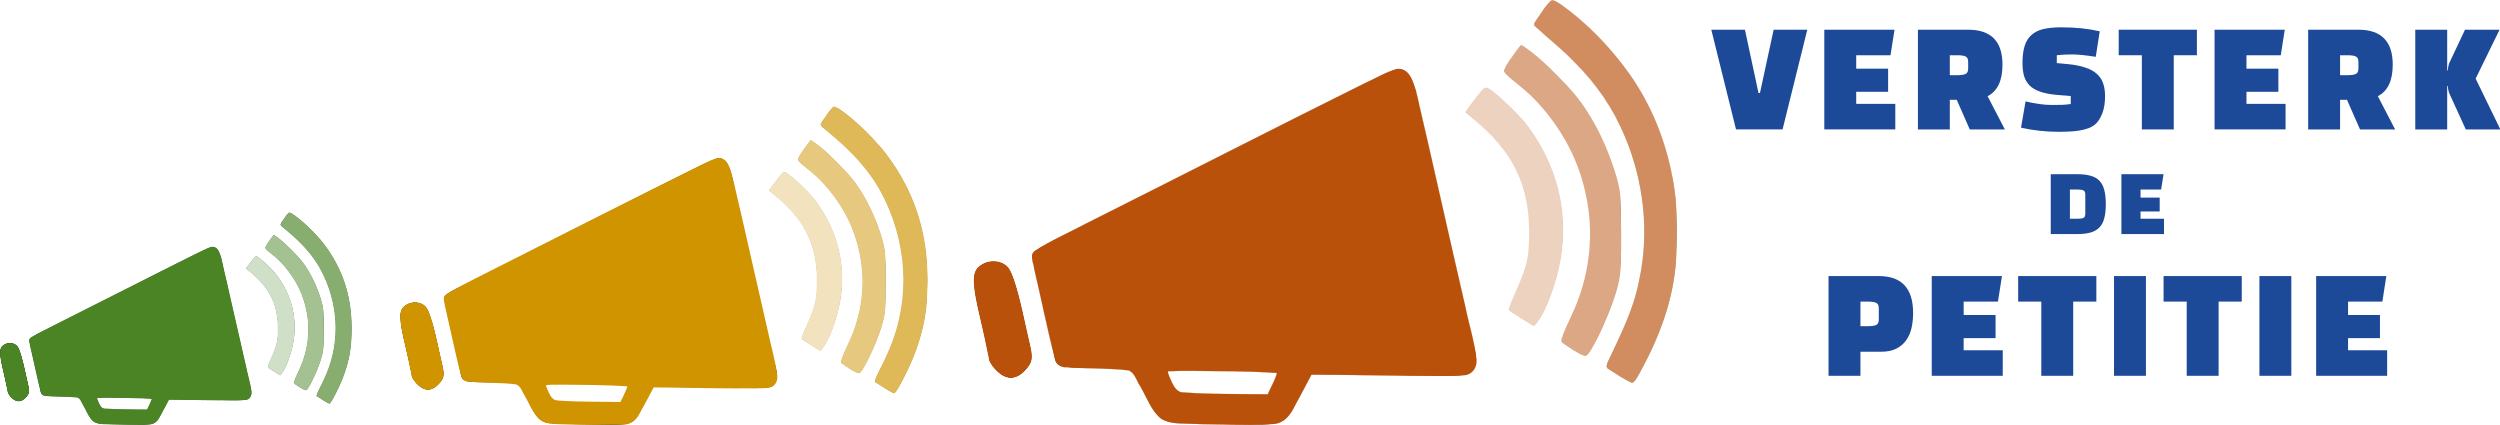 <?xml version="1.0" encoding="UTF-8" standalone="no"?>
<!-- Created with Inkscape (http://www.inkscape.org/) -->

<svg
   xmlns:dc="http://purl.org/dc/elements/1.1/"
   xmlns:cc="http://creativecommons.org/ns#"
   xmlns:rdf="http://www.w3.org/1999/02/22-rdf-syntax-ns#"
   xmlns:svg="http://www.w3.org/2000/svg"
   xmlns="http://www.w3.org/2000/svg"
   xmlns:sodipodi="http://sodipodi.sourceforge.net/DTD/sodipodi-0.dtd"
   xmlns:inkscape="http://www.inkscape.org/namespaces/inkscape"
   version="1.1"
   width="1062.681"
   height="180.614"
   id="svg2"
   inkscape:version="0.48.4 r9939"
   sodipodi:docname="logo-vds.svg">
  <sodipodi:namedview
     pagecolor="#ffffff"
     bordercolor="#666666"
     borderopacity="1"
     objecttolerance="10"
     gridtolerance="10"
     guidetolerance="10"
     inkscape:pageopacity="0"
     inkscape:pageshadow="2"
     inkscape:window-width="1920"
     inkscape:window-height="1056"
     id="namedview3126"
     showgrid="false"
     inkscape:zoom="1"
     inkscape:cx="435.36398"
     inkscape:cy="93.321536"
     inkscape:window-x="0"
     inkscape:window-y="24"
     inkscape:window-maximized="1"
     inkscape:current-layer="layer1"
     fit-margin-top="0"
     fit-margin-left="0"
     fit-margin-right="0"
     fit-margin-bottom="0"
     showguides="true"
     inkscape:guide-bbox="true" />
  <defs
     id="defs4" />
  <g
     transform="translate(243.639,-339.357)"
     id="layer1">
    <path
       d="m 254.381,518.812 c -4.907,-0.879 -6.946,-3.07 -11.443,-12.297 -2.348,-4.817 -4.782,-9.079 -5.41,-9.472 -1.706,-1.067 -2.99,-1.165 -17.352,-1.324 -14.236,-0.158 -14.805,-0.363 -15.739,-5.663 -0.304,-1.725 -1.432,-6.881 -2.507,-11.459 -1.075,-4.578 -2.186,-9.448 -2.467,-10.823 -0.282,-1.375 -0.95,-4.3 -1.486,-6.5 -1.286,-5.283 -2.184,-9.438 -2.704,-12.5 -0.395,-2.33 0.615,-3.016 14.845,-10.074 8.398,-4.166 38.219,-19.209 66.269,-33.429 66.371,-33.647 72.183,-36.497 74.408,-36.497 4.209,0 6.585,4.347 8.745,16 0.443,2.39 1.813,8.242 2.927,12.5 0.288,1.1 0.749,3.125 1.025,4.5 0.276,1.375 1.579,7.225 2.896,13 1.317,5.775 2.643,11.625 2.948,13 0.305,1.375 2.372,10.375 4.595,20 2.223,9.625 4.273,18.625 4.557,20 0.284,1.375 0.954,4.3 1.49,6.5 0.535,2.2 1.204,5.125 1.486,6.5 0.282,1.375 0.94,4.075 1.463,6 1.472,5.42 1.148,8.521 -1.102,10.557 -1.881,1.703 -3.658,1.842 -20.134,1.58 -9.939,-0.158 -24.803,-0.366 -33.031,-0.462 l -14.96,-0.175 -4.508,8.5 c -7.518,14.176 -5.152,13.172 -30.286,12.851 -11.834,-0.151 -22.87,-0.517 -24.523,-0.813 z m 43.184,-16.038 c 1.213,-2.475 2.231,-4.758 2.264,-5.072 0.049,-0.472 -17.688,-0.975 -39.941,-1.133 -7.432,-0.053 -8.186,0.097 -7.337,1.455 0.429,0.688 0.858,1.755 0.952,2.371 0.094,0.617 0.937,2.291 1.874,3.721 1.667,2.545 1.97,2.605 14.357,2.879 6.96,0.154 15.573,0.279 19.14,0.279 l 6.486,0 z m 147.323,-4 c -2.475,-1.645 -4.865,-3.115 -5.312,-3.266 -0.447,-0.151 1.215,-4.091 3.692,-8.755 14.935,-28.119 16.578,-58.775 4.736,-88.349 -7.021,-17.535 -18.019,-31.311 -37.057,-46.421 -3.862,-2.25 -1.167,-3.924 0.854,-7.073 1.813,-2.825 3.73,-5.136 4.261,-5.136 3.688,0 21.483,16.122 29.388,26.625 16.037,21.308 23.546,44.289 23.486,71.875 -0.035,16.186 -1.945,27.068 -7.196,41 -3.439,9.125 -10.368,22.504 -11.65,22.496 -0.386,-0.002 -2.726,-1.35 -5.201,-2.995 z m -264.923,-2.077 c -1.692,-1.692 -3.077,-3.898 -3.077,-4.9 0,-1.003 -1.585,-8.449 -3.522,-16.546 -3.866,-16.157 -3.853,-20.53 0.068,-23.098 3.487,-2.285 8.127,-2.035 10.919,0.588 2.194,2.061 4.848,10.737 7.963,26.034 0.28,1.375 0.963,4.3 1.517,6.5 1.57,6.229 1.274,8.055 -1.845,11.394 -3.885,4.159 -7.882,4.169 -12.022,0.029 z m 245.255,-8.741 c -2.292,-1.475 -4.487,-3.001 -4.876,-3.391 -0.389,-0.39 1.14,-4.44 3.397,-9 10.632,-21.476 11.697,-44.504 3.088,-66.766 -5.015,-12.967 -15.424,-26.804 -26.009,-34.575 -2.712,-1.991 -4.92,-4.144 -4.907,-4.785 0.014,-0.641 1.606,-3.32 3.539,-5.955 l 3.514,-4.79 3.211,2.24 c 5.671,3.956 17.8,16.16 22.203,22.341 5.88,8.254 10.989,18.774 14.187,29.212 2.486,8.114 2.693,10.13 2.693,26.288 0,16.219 -0.2,18.153 -2.732,26.425 -2.791,9.116 -10.337,24.785 -12.14,25.205 -0.55,0.128 -2.876,-0.973 -5.168,-2.448 z m -21.832,-13.341 c -2.75,-1.702 -5.185,-3.26 -5.411,-3.462 -0.226,-0.202 1.201,-3.857 3.172,-8.123 4.9,-10.609 6.124,-17.069 5.479,-28.913 -0.977,-17.936 -8.011,-31.427 -22.665,-43.476 l -4.418,-3.632 3.757,-5.118 c 2.066,-2.815 4.145,-5.118 4.62,-5.118 1.946,0 13.426,10.615 17.681,16.349 12.502,16.849 17.346,36.577 13.876,56.52 -1.627,9.35 -6.08,21.652 -9.358,25.849 l -1.732,2.218 z"
       id="path2996"
       style="fill:#000000"
       inkscape:connector-curvature="0"
       sodipodi:nodetypes="ssssssssssssssssssssssssscsssscsscssscsssssccsssscscsssssssccscssscscsssssssssssscssssscs" />
    <path
       style="color:#000000;fill:#edd2c0;fill-opacity:1;fill-rule:nonzero;stroke:#edd2c0;stroke-width:0.045;stroke-linecap:butt;stroke-linejoin:miter;stroke-miterlimit:4;stroke-opacity:1;stroke-dasharray:none;stroke-dashoffset:0;marker:none;visibility:visible;display:inline;overflow:visible;enable-background:accumulate"
       d="m 217.464,36.825 c -1.494,0.487 -2.312,2.097 -3.347,3.183 -1.746,2.326 -3.656,4.592 -5.15,7.076 0.587,1.119 1.849,1.786 2.729,2.679 7.819,6.381 14.963,13.886 19.158,23.207 4.876,10.473 5.674,22.346 4.698,33.73 -0.78,8.471 -5.365,15.896 -8.14,23.794 -0.568,1.1 0.909,1.608 1.567,2.142 2.904,1.873 5.809,3.796 8.802,5.526 0.864,-0.269 1.213,-1.391 1.845,-1.993 2.54,-3.392 4.063,-7.456 5.568,-11.404 3.632,-9.893 5.635,-20.485 5.014,-31.057 -0.548,-13.133 -5.082,-25.928 -12.316,-36.839 -3.938,-6.187 -9.348,-11.212 -14.707,-16.166 -1.729,-1.376 -3.363,-3.16 -5.48,-3.867 -0.079,-0.022 -0.163,-0.02 -0.243,-0.011 z"
       id="path4004"
       inkscape:connector-curvature="0"
       transform="translate(170.48,339.773)" />
    <path
       style="color:#000000;fill:#dca784;fill-opacity:1;fill-rule:nonzero;stroke:#dca784;stroke-width:0.045;stroke-linecap:butt;stroke-linejoin:miter;stroke-miterlimit:4;stroke-opacity:1;stroke-dasharray:none;stroke-dashoffset:0;marker:none;visibility:visible;display:inline;overflow:visible;enable-background:accumulate"
       d="m 232.45,18.759 c -1.097,0.968 -1.929,2.476 -2.884,3.663 -1.529,2.279 -3.418,4.418 -4.298,7.054 -0.006,1.304 1.397,2.063 2.173,2.945 3.964,3.285 8.041,6.386 11.538,10.175 9.858,10.491 17.252,23.449 20.531,37.538 3.775,15.295 2.819,31.722 -2.66,46.47 -1.97,5.744 -5.146,11.033 -7.077,16.782 -0.295,0.775 -0.329,1.788 0.586,2.149 2.811,1.853 5.547,3.952 8.69,5.165 1.512,0.518 2.317,-1.228 3,-2.232 3.897,-6.488 6.86,-13.509 9.45,-20.603 1.825,-5.07 3.206,-10.337 3.314,-15.756 0.288,-8.85 0.136,-17.71 -0.025,-26.562 C 274.667,78.601 272.197,71.99 269.864,65.535 265.475,54.138 259.284,43.283 250.617,34.586 245.061,28.873 239.425,23.073 232.693,18.748 c -0.076,-0.02 -0.173,-0.056 -0.243,0.011 z"
       id="path4006"
       inkscape:connector-curvature="0"
       transform="translate(170.48,339.773)" />
    <path
       style="color:#000000;fill:#88ae6f;fill-opacity:1;fill-rule:nonzero;stroke:#88ae6f;stroke-width:0.064;stroke-linecap:butt;stroke-linejoin:miter;stroke-miterlimit:4;stroke-opacity:1;stroke-dasharray:none;stroke-dashoffset:0;marker:none;visibility:visible;display:inline;overflow:visible;enable-background:accumulate"
       d="m 273.198,49.992 c 11.151,21.486 14.775,46.945 9.239,70.585 -2.39,10.859 -7.097,20.973 -12.091,30.827 -0.442,1.442 -1.821,2.965 -1.344,4.508 3.482,2.146 6.865,4.582 10.57,6.328 1.307,-0.397 1.784,-2.073 2.57,-3.078 8.592,-15.155 15.004,-31.889 16.138,-49.413 0.566,-11.627 0.593,-23.367 -1.601,-34.844 -15.899,-2.253 -13.315,-61.621 -23.481,-24.912 z"
       id="path4008"
       inkscape:connector-curvature="0"
       transform="translate(170.48,339.773)"
       sodipodi:nodetypes="ccccccccc" />
    <path
       style="color:#000000;fill:#ba510b;fill-opacity:1;fill-rule:nonzero;stroke:#ba510b;stroke-width:0.09;stroke-linecap:butt;stroke-linejoin:miter;stroke-miterlimit:4;stroke-opacity:1;stroke-dasharray:none;stroke-dashoffset:0;marker:none;visibility:visible;display:inline;overflow:visible;enable-background:accumulate"
       d="m 179.901,28.87 c -5.017,1.312 -9.507,4.199 -14.242,6.279 C 126.274,54.713 87.128,74.753 47.82,94.471 c -7.374,3.942 -15.159,7.262 -22.135,11.85 -2.298,1.9 -0.365,5.164 -0.177,7.538 3.034,12.719 5.503,25.623 8.859,38.271 0.356,2.381 2.591,3.724 4.874,3.526 8.736,0.695 17.598,0.295 26.274,1.334 2.809,1.007 3.482,4.507 5.039,6.734 2.844,4.694 4.558,10.395 8.971,13.871 4.803,2.752 10.662,1.771 15.965,2.228 10.706,0.164 21.452,0.655 32.141,-0.062 4.196,-0.474 6.939,-4.032 8.592,-7.612 2.446,-4.384 4.733,-8.853 7.097,-13.281 13.884,-0.045 27.74,0.295 41.609,0.449 8.006,-0.125 16.07,0.399 24.042,-0.339 3.103,-0.603 4.923,-3.743 4.448,-6.761 -0.791,-7.664 -3.257,-15.037 -4.751,-22.59 -7.076,-30.437 -13.774,-60.964 -20.899,-91.387 -1.201,-3.378 -2.092,-8 -6.01,-9.17 -0.591,-0.179 -1.229,-0.23 -1.856,-0.199 z M 91.38,157.221 c 12.438,0.137 24.919,-0.002 37.322,0.917 -0.847,3.169 -2.647,6.025 -3.911,9.049 -12.286,-0.162 -24.618,0.115 -36.869,-0.862 -2.974,-0.887 -3.934,-4.502 -5.182,-7.016 -0.203,-0.712 -1.059,-2.324 0.442,-1.951 2.73,-0.132 5.466,-0.133 8.198,-0.137 z"
       id="path4010"
       inkscape:connector-curvature="0"
       transform="translate(170.48,339.773)" />
    <path
       style="color:#000000;fill:#000000;fill-opacity:1;fill-rule:nonzero;stroke:#000000;stroke-width:0.064;stroke-linecap:butt;stroke-linejoin:miter;stroke-miterlimit:4;stroke-opacity:1;stroke-dasharray:none;stroke-dashoffset:0;marker:none;visibility:visible;display:inline;overflow:visible;enable-background:accumulate"
       d="m 8.018,110.915 c -3.814,-0.022 -8.131,2.769 -7.852,6.977 -0.126,7.763 2.429,15.213 3.913,22.754 1.071,4.217 1.645,8.57 2.892,12.731 1.49,2.662 3.823,5.095 6.687,6.258 3.496,1.195 6.793,-1.403 8.828,-4.016 2.877,-3.03 1.302,-7.473 0.61,-11.039 -2.176,-9.266 -3.847,-18.707 -7.092,-27.678 -0.873,-2.961 -3.216,-5.615 -6.437,-5.892 -0.512,-0.083 -1.032,-0.113 -1.55,-0.094 z"
       id="path4012"
       inkscape:connector-curvature="0"
       transform="translate(170.48,339.773)" />
    <path
       style="color:#000000;fill:#ba510b;fill-opacity:1;fill-rule:nonzero;stroke:#ba510b;stroke-width:0.016;stroke-linecap:butt;stroke-linejoin:miter;stroke-miterlimit:4;stroke-opacity:1;stroke-dasharray:none;stroke-dashoffset:0;marker:none;visibility:visible;display:inline;overflow:visible;enable-background:accumulate"
       d="m 8.03,110.667 c -2.07,-0.027 -4.121,0.717 -5.752,1.977 -1.267,0.98 -2.085,2.463 -2.295,4.044 -0.399,2.983 0.065,5.998 0.57,8.939 1.019,5.545 2.446,11.006 3.641,16.515 0.674,3.083 1.326,6.178 1.932,9.271 0.115,0.74 0.202,1.499 0.608,2.149 1.042,1.974 2.602,3.652 4.369,5.002 1.618,1.201 3.718,1.967 5.738,1.494 2.311,-0.499 4.116,-2.178 5.595,-3.929 1.19,-1.365 2.063,-3.094 2.03,-4.94 -0.016,-2.511 -0.786,-4.93 -1.302,-7.366 -1.927,-8.192 -3.401,-16.512 -6.012,-24.521 -0.742,-2.08 -1.392,-4.255 -2.752,-6.031 -1.476,-1.688 -3.741,-2.623 -5.973,-2.602 -0.132,-10e-4 -0.264,-0.006 -0.396,-0.002 z"
       id="path4014"
       inkscape:connector-curvature="0"
       transform="translate(170.48,339.773)" />
    <path
       style="color:#000000;fill:#d18d5f;fill-opacity:1;fill-rule:nonzero;stroke:#d18d5f;stroke-width:0.064;stroke-linecap:butt;stroke-linejoin:miter;stroke-miterlimit:4;stroke-opacity:1;stroke-dasharray:none;stroke-dashoffset:0;marker:none;visibility:visible;display:inline;overflow:visible;enable-background:accumulate"
       d="m 245.767,-0.056 c -2.819,2.249 -4.537,5.6 -6.609,8.508 -0.51,0.85 -1.696,1.99 -0.359,2.742 5.499,5.203 11.57,9.79 16.761,15.327 9.011,8.937 16.349,19.563 21.212,31.301 8.117,19.248 10.579,41.004 6.066,61.466 -2.256,12.036 -7.932,22.987 -13.026,33.995 -0.497,1.093 -1.331,2.867 0.183,3.567 3.215,2.057 6.425,4.245 9.906,5.797 1.826,-0.978 2.444,-3.306 3.563,-4.947 7.958,-14.572 14.044,-30.545 15.056,-47.248 0.229,-8.749 0.496,-17.536 -0.189,-26.269 C 296.246,65.239 289.685,46.71 278.612,31.137 270.565,19.977 260.919,9.846 249.685,1.858 248.47,1.11 247.22,0.1 245.767,-0.056 z"
       id="path4213"
       inkscape:connector-curvature="0"
       transform="translate(170.249,339.451)" />
    <path
       d="m -10.444,519.161 c -3.68,-0.659 -5.209,-2.302 -8.582,-9.223 -1.761,-3.613 -3.587,-6.81 -4.057,-7.104 -1.279,-0.8 -2.242,-0.874 -13.014,-0.993 -10.677,-0.119 -11.104,-0.272 -11.804,-4.247 -0.228,-1.294 -1.074,-5.161 -1.881,-8.594 -0.806,-3.433 -1.639,-7.086 -1.85,-8.117 -0.211,-1.031 -0.713,-3.225 -1.114,-4.875 -0.964,-3.962 -1.638,-7.078 -2.028,-9.375 -0.297,-1.747 0.461,-2.262 11.134,-7.556 6.299,-3.124 28.665,-14.407 49.702,-25.071 49.779,-25.235 54.137,-27.373 55.806,-27.373 3.157,0 4.939,3.261 6.558,12 0.332,1.793 1.36,6.181 2.195,9.375 0.216,0.825 0.562,2.344 0.769,3.375 0.207,1.031 1.184,5.419 2.172,9.75 0.988,4.331 1.982,8.719 2.211,9.75 0.228,1.031 1.779,7.781 3.446,15 1.667,7.219 3.205,13.969 3.418,15 0.213,1.031 0.716,3.225 1.117,4.875 0.402,1.65 0.903,3.844 1.114,4.875 0.211,1.031 0.705,3.056 1.097,4.5 1.104,4.065 0.861,6.391 -0.826,7.918 -1.411,1.277 -2.744,1.382 -15.101,1.185 -7.454,-0.118 -18.602,-0.274 -24.773,-0.347 l -11.22,-0.132 -3.381,6.375 c -5.638,10.632 -3.864,9.879 -22.715,9.638 -8.876,-0.113 -17.152,-0.387 -18.393,-0.61 z m 32.388,-12.029 c 0.909,-1.856 1.673,-3.568 1.698,-3.804 0.036,-0.354 -13.266,-0.731 -29.956,-0.85 -5.574,-0.04 -6.139,0.072 -5.503,1.092 0.322,0.516 0.643,1.316 0.714,1.778 0.07,0.463 0.703,1.718 1.406,2.791 1.25,1.909 1.478,1.954 10.768,2.159 5.22,0.115 11.68,0.209 14.355,0.209 l 4.865,0 z m 110.492,-3 c -1.856,-1.234 -3.649,-2.336 -3.984,-2.45 -0.335,-0.114 0.911,-3.068 2.769,-6.566 11.201,-21.09 12.434,-44.081 3.552,-66.262 -5.266,-13.151 -13.514,-23.483 -27.793,-34.816 -2.897,-1.688 -0.875,-2.943 0.641,-5.305 1.359,-2.119 2.798,-3.852 3.196,-3.852 2.766,0 16.112,12.092 22.041,19.969 12.028,15.981 17.66,33.217 17.614,53.906 -0.026,12.139 -1.459,20.301 -5.397,30.75 -2.579,6.844 -7.776,16.878 -8.738,16.872 -0.289,-10e-4 -2.045,-1.013 -3.901,-2.247 z m -198.692,-1.558 c -1.269,-1.269 -2.308,-2.923 -2.308,-3.675 0,-0.752 -1.189,-6.336 -2.642,-12.409 -2.899,-12.118 -2.89,-15.397 0.051,-17.324 2.616,-1.714 6.095,-1.526 8.189,0.441 1.646,1.546 3.636,8.053 5.972,19.525 0.21,1.031 0.722,3.225 1.138,4.875 1.177,4.672 0.956,6.041 -1.384,8.546 -2.914,3.119 -5.912,3.127 -9.016,0.022 z m 183.941,-6.556 c -1.719,-1.106 -3.365,-2.251 -3.657,-2.543 -0.292,-0.292 0.855,-3.33 2.548,-6.75 7.974,-16.107 8.773,-33.378 2.316,-50.075 -3.761,-9.725 -11.568,-20.103 -19.507,-25.931 -2.034,-1.493 -3.69,-3.108 -3.68,-3.589 0.01,-0.48 1.205,-2.49 2.654,-4.466 l 2.636,-3.593 2.408,1.68 c 4.254,2.967 13.35,12.12 16.653,16.756 4.41,6.191 8.242,14.08 10.64,21.909 1.865,6.086 2.019,7.598 2.019,19.716 0,12.164 -0.15,13.615 -2.049,19.819 -2.093,6.837 -7.753,18.588 -9.105,18.904 -0.412,0.096 -2.157,-0.73 -3.876,-1.836 z M 101.311,486.013 c -2.062,-1.277 -3.889,-2.445 -4.058,-2.596 -0.169,-0.151 0.901,-2.893 2.379,-6.092 3.675,-7.957 4.593,-12.802 4.109,-21.684 -0.733,-13.452 -6.008,-23.57 -16.999,-32.607 l -3.313,-2.724 2.818,-3.838 c 1.55,-2.111 3.109,-3.838 3.465,-3.838 1.46,0 10.07,7.961 13.26,12.261 9.377,12.636 13.009,27.433 10.407,42.39 -1.22,7.013 -4.56,16.239 -7.018,19.387 l -1.299,1.663 z"
       id="path2996-3"
       style="fill:#000000"
       inkscape:connector-curvature="0"
       sodipodi:nodetypes="ssssssssssssssssssssssssscsssscsscssscsssssccsssscscsssssssccscssscscsssssssssssscssssscs" />
    <path
       style="color:#000000;fill:#f2e3be;fill-opacity:1;fill-rule:nonzero;stroke:#f2e3be;stroke-width:0.034;stroke-linecap:butt;stroke-linejoin:miter;stroke-miterlimit:4;stroke-opacity:1;stroke-dasharray:none;stroke-dashoffset:0;marker:none;visibility:visible;display:inline;overflow:visible;enable-background:accumulate"
       d="m 89.728,412.5 c -1.121,0.365 -1.734,1.573 -2.51,2.387 -1.309,1.744 -2.742,3.444 -3.862,5.307 0.44,0.839 1.387,1.34 2.047,2.009 5.864,4.786 11.223,10.415 14.369,17.406 3.657,7.855 4.255,16.76 3.524,25.298 -0.585,6.353 -4.024,11.922 -6.105,17.846 -0.426,0.825 0.682,1.206 1.175,1.607 2.178,1.405 4.357,2.847 6.602,4.144 0.648,-0.202 0.91,-1.043 1.384,-1.495 1.905,-2.544 3.047,-5.592 4.176,-8.553 2.724,-7.42 4.226,-15.364 3.761,-23.293 -0.411,-9.85 -3.812,-19.446 -9.237,-27.63 -2.954,-4.64 -7.011,-8.409 -11.03,-12.125 -1.297,-1.032 -2.522,-2.37 -4.11,-2.9 -0.059,-0.017 -0.122,-0.015 -0.182,-0.008 z"
       id="path4004-6"
       inkscape:connector-curvature="0" />
    <path
       style="color:#000000;fill:#e6c97f;fill-opacity:1;fill-rule:nonzero;stroke:#e6c97f;stroke-width:0.034;stroke-linecap:butt;stroke-linejoin:miter;stroke-miterlimit:4;stroke-opacity:1;stroke-dasharray:none;stroke-dashoffset:0;marker:none;visibility:visible;display:inline;overflow:visible;enable-background:accumulate"
       d="m 100.967,398.951 c -0.823,0.726 -1.447,1.857 -2.163,2.747 -1.147,1.709 -2.563,3.314 -3.223,5.291 -0.005,0.978 1.048,1.548 1.63,2.209 2.973,2.464 6.031,4.789 8.654,7.632 7.394,7.868 12.939,17.587 15.398,28.154 2.831,11.471 2.114,23.792 -1.995,34.852 -1.478,4.308 -3.86,8.275 -5.308,12.587 -0.221,0.581 -0.247,1.341 0.439,1.612 2.109,1.39 4.16,2.964 6.517,3.874 1.134,0.388 1.738,-0.921 2.25,-1.674 2.922,-4.866 5.145,-10.132 7.088,-15.453 1.369,-3.802 2.405,-7.753 2.485,-11.817 0.216,-6.637 0.102,-13.283 -0.019,-19.921 -0.09,-5.21 -1.943,-10.168 -3.693,-15.009 -3.292,-8.548 -7.935,-16.689 -14.436,-23.212 -4.166,-4.285 -8.394,-8.635 -13.443,-11.879 -0.057,-0.015 -0.13,-0.042 -0.182,0.008 z"
       id="path4006-7"
       inkscape:connector-curvature="0" />
    <path
       style="color:#000000;fill:#dfb858;fill-opacity:1;fill-rule:nonzero;stroke:#dfb858;stroke-width:0.048;stroke-linecap:butt;stroke-linejoin:miter;stroke-miterlimit:4;stroke-opacity:1;stroke-dasharray:none;stroke-dashoffset:0;marker:none;visibility:visible;display:inline;overflow:visible;enable-background:accumulate"
       d="m 110.575,384.693 c -2.159,2.287 -3.871,4.976 -5.479,7.652 0.899,1.411 2.49,2.323 3.701,3.483 9.029,7.438 17.421,15.987 22.732,26.547 8.363,16.114 11.081,35.209 6.929,52.939 -1.793,8.144 -5.323,15.73 -9.069,23.12 -0.331,1.081 -1.366,2.224 -1.008,3.381 2.612,1.609 5.149,3.437 7.928,4.746 0.98,-0.298 1.338,-1.554 1.928,-2.309 6.444,-11.366 11.253,-23.916 12.103,-37.06 0.424,-8.72 0.445,-17.526 -1.201,-26.133 -2.496,-14.232 -8.929,-27.714 -18.165,-38.793 -5.401,-6.166 -11.217,-12.097 -18.051,-16.689 -0.709,-0.389 -1.522,-0.955 -2.349,-0.885 z"
       id="path4008-5"
       inkscape:connector-curvature="0" />
    <path
       style="color:#000000;fill:#000000;fill-opacity:1;fill-rule:nonzero;stroke:#000000;stroke-width:0.048;stroke-linecap:butt;stroke-linejoin:miter;stroke-miterlimit:4;stroke-opacity:1;stroke-dasharray:none;stroke-dashoffset:0;marker:none;visibility:visible;display:inline;overflow:visible;enable-background:accumulate"
       d="m -67.357,468.068 c -2.861,-0.017 -6.098,2.077 -5.889,5.232 -0.095,5.822 1.822,11.41 2.935,17.065 0.803,3.163 1.233,6.428 2.169,9.548 1.118,1.997 2.867,3.821 5.016,4.693 2.622,0.897 5.095,-1.052 6.621,-3.012 2.158,-2.273 0.976,-5.605 0.457,-8.279 -1.632,-6.949 -2.885,-14.03 -5.319,-20.758 -0.655,-2.221 -2.412,-4.211 -4.827,-4.419 -0.384,-0.062 -0.774,-0.085 -1.162,-0.071 z"
       id="path4012-5"
       inkscape:connector-curvature="0" />
    <path
       style="color:#000000;fill:#cf9400;fill-opacity:1;fill-rule:nonzero;stroke:#cf9400;stroke-width:0.012;stroke-linecap:butt;stroke-linejoin:miter;stroke-miterlimit:4;stroke-opacity:1;stroke-dasharray:none;stroke-dashoffset:0;marker:none;visibility:visible;display:inline;overflow:visible;enable-background:accumulate"
       d="m -67.347,467.882 c -1.552,-0.02 -3.091,0.537 -4.314,1.482 -0.951,0.735 -1.564,1.847 -1.722,3.033 -0.299,2.237 0.049,4.499 0.428,6.704 0.764,4.159 1.835,8.254 2.731,12.386 0.505,2.312 0.995,4.633 1.449,6.953 0.086,0.555 0.151,1.124 0.456,1.612 0.781,1.481 1.952,2.739 3.277,3.751 1.214,0.901 2.788,1.475 4.304,1.121 1.733,-0.375 3.087,-1.634 4.196,-2.947 0.893,-1.024 1.547,-2.32 1.523,-3.705 -0.012,-1.883 -0.59,-3.697 -0.977,-5.525 -1.445,-6.144 -2.551,-12.384 -4.509,-18.391 -0.557,-1.56 -1.044,-3.191 -2.064,-4.523 -1.107,-1.266 -2.806,-1.967 -4.479,-1.951 -0.099,-7.5e-4 -0.198,-0.005 -0.297,-0.002 z"
       id="path4014-6"
       inkscape:connector-curvature="0" />
    <path
       style="color:#000000;fill:#cf9400;fill-opacity:1;fill-rule:nonzero;stroke:#cf9400;stroke-width:0.034;stroke-linecap:butt;stroke-linejoin:miter;stroke-miterlimit:4;stroke-opacity:1;stroke-dasharray:none;stroke-dashoffset:0;marker:none;visibility:visible;display:inline;overflow:visible;enable-background:accumulate"
       d="m 61.834,406.508 c -2.58,0.46 -4.907,1.802 -7.266,2.89 -29.3,14.516 -58.455,29.32 -87.645,44.055 -6.342,3.264 -12.784,6.348 -19,9.85 -1.211,0.79 -3.066,1.564 -2.891,3.311 0.483,3.311 1.419,6.546 2.087,9.825 1.755,7.765 3.373,15.571 5.441,23.258 0.551,1.192 1.78,1.932 3.087,1.906 6.579,0.587 13.218,0.298 19.78,1.081 2.118,0.45 2.746,2.796 3.716,4.425 2.101,3.404 3.44,7.356 6.289,10.25 2.443,2.294 6.026,2.168 9.148,2.304 8.852,0.356 17.714,0.248 26.57,0.153 3.012,0.158 5.693,-1.937 6.956,-4.558 2.112,-3.7 4.092,-7.473 6.074,-11.244 15.085,0.1 30.17,0.586 45.256,0.362 1.933,-0.166 4.188,0.206 5.776,-1.158 1.473,-1.233 1.774,-3.306 1.405,-5.1 -0.839,-6.047 -2.635,-11.905 -3.865,-17.875 -4.82,-20.86 -9.439,-41.766 -14.328,-62.61 -0.835,-2.992 -1.243,-6.199 -2.879,-8.893 -0.82,-1.227 -2.172,-2.281 -3.713,-2.231 z m -65.641,96.354 c 8.854,0.074 17.717,0.109 26.556,0.665 0.733,0.05 -0.232,1.216 -0.302,1.748 -0.742,1.68 -1.466,3.383 -2.364,4.982 -7.536,-0.16 -15.08,-0.033 -22.611,-0.391 -1.773,-0.194 -3.625,5.8e-4 -5.344,-0.517 -1.837,-0.957 -2.444,-3.137 -3.306,-4.872 -0.096,-0.423 -0.584,-1.066 -0.24,-1.446 2.526,-0.234 5.076,-0.135 7.611,-0.17 z"
       id="path4039"
       inkscape:connector-curvature="0" />
    <path
       d="m -201.544,519.362 c -2.453,-0.439 -3.473,-1.535 -5.721,-6.148 -1.174,-2.409 -2.391,-4.54 -2.705,-4.736 -0.853,-0.533 -1.495,-0.582 -8.676,-0.662 -7.118,-0.079 -7.403,-0.182 -7.87,-2.831 -0.152,-0.862 -0.716,-3.441 -1.254,-5.73 -0.538,-2.289 -1.093,-4.724 -1.234,-5.412 -0.141,-0.688 -0.475,-2.15 -0.743,-3.25 -0.643,-2.642 -1.092,-4.719 -1.352,-6.25 -0.198,-1.165 0.307,-1.508 7.423,-5.037 4.199,-2.083 19.11,-9.604 33.135,-16.714 33.186,-16.823 36.091,-18.249 37.204,-18.249 2.104,0 3.292,2.174 4.372,8 0.222,1.195 0.907,4.121 1.463,6.25 0.144,0.55 0.374,1.562 0.512,2.25 0.138,0.688 0.79,3.612 1.448,6.5 0.658,2.888 1.322,5.812 1.474,6.5 0.152,0.688 1.186,5.188 2.297,10 1.111,4.812 2.137,9.312 2.279,10 0.142,0.688 0.477,2.15 0.745,3.25 0.268,1.1 0.602,2.562 0.743,3.25 0.141,0.688 0.47,2.038 0.732,3 0.736,2.71 0.574,4.261 -0.551,5.279 -0.941,0.851 -1.829,0.921 -10.067,0.79 -4.969,-0.079 -12.401,-0.183 -16.516,-0.231 l -7.48,-0.088 -2.254,4.25 c -3.759,7.088 -2.576,6.586 -15.143,6.426 -5.917,-0.075 -11.435,-0.258 -12.262,-0.406 z m 21.592,-8.019 c 0.606,-1.238 1.116,-2.379 1.132,-2.536 0.024,-0.236 -8.844,-0.487 -19.97,-0.566 -3.716,-0.026 -4.093,0.048 -3.669,0.728 0.215,0.344 0.429,0.877 0.476,1.186 0.047,0.308 0.469,1.146 0.937,1.86 0.834,1.272 0.985,1.303 7.179,1.439 3.48,0.077 7.786,0.14 9.57,0.14 l 3.243,0 z m 73.661,-2 c -1.238,-0.823 -2.433,-1.558 -2.656,-1.633 -0.223,-0.076 0.607,-2.045 1.846,-4.377 7.467,-14.06 8.289,-29.388 2.368,-44.175 -3.511,-8.768 -9.009,-15.656 -18.529,-23.211 -1.931,-1.125 -0.583,-1.962 0.427,-3.537 0.906,-1.412 1.865,-2.568 2.131,-2.568 1.844,0 10.741,8.061 14.694,13.312 8.018,10.654 11.773,22.145 11.743,35.938 -0.018,8.093 -0.973,13.534 -3.598,20.5 -1.72,4.562 -5.184,11.252 -5.825,11.248 -0.193,-0.001 -1.363,-0.675 -2.601,-1.498 z m -132.462,-1.039 c -0.846,-0.846 -1.538,-1.949 -1.538,-2.45 0,-0.501 -0.793,-4.224 -1.761,-8.273 -1.933,-8.079 -1.926,-10.265 0.034,-11.549 1.744,-1.143 4.063,-1.018 5.459,0.294 1.097,1.031 2.424,5.368 3.981,13.017 0.14,0.688 0.481,2.15 0.759,3.25 0.785,3.114 0.637,4.027 -0.923,5.697 -1.943,2.08 -3.941,2.084 -6.011,0.014 z m 122.627,-4.371 c -1.146,-0.738 -2.243,-1.5 -2.438,-1.695 -0.195,-0.195 0.57,-2.22 1.699,-4.5 5.316,-10.738 5.849,-22.252 1.544,-33.383 -2.507,-6.484 -7.712,-13.402 -13.005,-17.287 -1.356,-0.996 -2.46,-2.072 -2.453,-2.392 0.007,-0.32 0.803,-1.66 1.77,-2.978 l 1.757,-2.395 1.606,1.12 c 2.836,1.978 8.9,8.08 11.102,11.171 2.94,4.127 5.494,9.387 7.093,14.606 1.243,4.057 1.346,5.065 1.346,13.144 0,8.11 -0.1,9.077 -1.366,13.213 -1.395,4.558 -5.169,12.392 -6.07,12.603 -0.275,0.064 -1.438,-0.487 -2.584,-1.224 z m -10.916,-6.671 c -1.375,-0.851 -2.592,-1.63 -2.705,-1.731 -0.113,-0.101 0.601,-1.929 1.586,-4.061 2.45,-5.305 3.062,-8.535 2.739,-14.456 -0.489,-8.968 -4.005,-15.713 -11.333,-21.738 l -2.209,-1.816 1.878,-2.559 c 1.033,-1.407 2.073,-2.559 2.31,-2.559 0.973,0 6.713,5.308 8.84,8.174 6.251,8.424 8.673,18.289 6.938,28.26 -0.814,4.675 -3.04,10.826 -4.679,12.925 l -0.866,1.109 z"
       id="path2996-36"
       style="fill:#000000"
       inkscape:connector-curvature="0"
       sodipodi:nodetypes="ssssssssssssssssssssssssscsssscsscssscsssssccsssscscsssssssccscssscscsssssssssssscssssscs" />
    <path
       style="color:#000000;fill:#d0dfc7;fill-opacity:1;fill-rule:nonzero;stroke:#d0dfc7;stroke-width:0.023;stroke-linecap:butt;stroke-linejoin:miter;stroke-miterlimit:4;stroke-opacity:1;stroke-dasharray:none;stroke-dashoffset:0;marker:none;visibility:visible;display:inline;overflow:visible;enable-background:accumulate"
       d="m -134.763,448.255 c -0.747,0.243 -1.156,1.049 -1.673,1.591 -0.873,1.163 -1.828,2.296 -2.575,3.538 0.293,0.559 0.925,0.893 1.365,1.34 3.91,3.191 7.482,6.943 9.579,11.604 2.438,5.237 2.837,11.173 2.349,16.865 -0.39,4.236 -2.682,7.948 -4.07,11.897 -0.284,0.55 0.454,0.804 0.783,1.071 1.452,0.937 2.905,1.898 4.401,2.763 0.432,-0.135 0.607,-0.695 0.923,-0.996 1.27,-1.696 2.032,-3.728 2.784,-5.702 1.816,-4.946 2.817,-10.242 2.507,-15.528 -0.274,-6.567 -2.541,-12.964 -6.158,-18.42 -1.969,-3.094 -4.674,-5.606 -7.353,-8.083 -0.864,-0.688 -1.682,-1.58 -2.74,-1.933 -0.039,-0.011 -0.081,-0.01 -0.122,-0.006 z"
       id="path4004-0"
       inkscape:connector-curvature="0" />
    <path
       style="color:#000000;fill:#a4c191;fill-opacity:1;fill-rule:nonzero;stroke:#a4c191;stroke-width:0.023;stroke-linecap:butt;stroke-linejoin:miter;stroke-miterlimit:4;stroke-opacity:1;stroke-dasharray:none;stroke-dashoffset:0;marker:none;visibility:visible;display:inline;overflow:visible;enable-background:accumulate"
       d="m -127.27,439.223 c -0.549,0.484 -0.965,1.238 -1.442,1.831 -0.764,1.14 -1.709,2.209 -2.149,3.527 -0.003,0.652 0.699,1.032 1.087,1.472 1.982,1.643 4.021,3.193 5.769,5.088 4.929,5.245 8.626,11.725 10.265,18.769 1.887,7.648 1.41,15.861 -1.33,23.235 -0.985,2.872 -2.573,5.517 -3.538,8.391 -0.148,0.388 -0.164,0.894 0.293,1.074 1.406,0.926 2.773,1.976 4.345,2.583 0.756,0.259 1.159,-0.614 1.5,-1.116 1.948,-3.244 3.43,-6.754 4.725,-10.302 0.912,-2.535 1.603,-5.168 1.657,-7.878 0.144,-4.425 0.068,-8.855 -0.013,-13.281 -0.06,-3.473 -1.295,-6.779 -2.462,-10.006 -2.194,-5.699 -5.29,-11.126 -9.624,-15.474 -2.778,-2.856 -5.596,-5.756 -8.962,-7.919 -0.038,-0.01 -0.087,-0.028 -0.122,0.006 z"
       id="path4006-6"
       inkscape:connector-curvature="0" />
    <path
       style="color:#000000;fill:#88ae6f;fill-opacity:1;fill-rule:nonzero;stroke:#88ae6f;stroke-width:0.032;stroke-linecap:butt;stroke-linejoin:miter;stroke-miterlimit:4;stroke-opacity:1;stroke-dasharray:none;stroke-dashoffset:0;marker:none;visibility:visible;display:inline;overflow:visible;enable-background:accumulate"
       d="m -120.865,429.717 c -1.439,1.524 -2.581,3.317 -3.652,5.102 0.599,0.941 1.66,1.549 2.467,2.322 6.02,4.959 11.614,10.658 15.154,17.698 5.575,10.743 7.388,23.472 4.62,35.293 -1.195,5.43 -3.549,10.487 -6.046,15.413 -0.221,0.721 -0.911,1.482 -0.672,2.254 1.741,1.073 3.433,2.291 5.285,3.164 0.653,-0.199 0.892,-1.036 1.285,-1.539 4.296,-7.577 7.502,-15.944 8.069,-24.707 0.283,-5.813 0.297,-11.684 -0.801,-17.422 -1.664,-9.488 -5.953,-18.476 -12.11,-25.862 -3.601,-4.11 -7.478,-8.064 -12.034,-11.126 -0.472,-0.259 -1.015,-0.637 -1.566,-0.59 z"
       id="path4008-2"
       inkscape:connector-curvature="0" />
    <path
       style="color:#000000;fill:#4a8424;fill-opacity:1;fill-rule:nonzero;stroke:#4a8424;stroke-width:0.045;stroke-linecap:butt;stroke-linejoin:miter;stroke-miterlimit:4;stroke-opacity:1;stroke-dasharray:none;stroke-dashoffset:0;marker:none;visibility:visible;display:inline;overflow:visible;enable-background:accumulate"
       d="m -153.545,444.278 c -2.508,0.656 -4.753,2.099 -7.121,3.14 -19.692,9.782 -39.266,19.802 -58.919,29.661 -3.687,1.971 -7.579,3.631 -11.067,5.925 -1.149,0.95 -0.182,2.582 -0.089,3.769 1.517,6.359 2.752,12.812 4.43,19.135 0.178,1.19 1.296,1.862 2.437,1.763 4.368,0.348 8.799,0.147 13.137,0.667 1.405,0.504 1.741,2.254 2.519,3.367 1.422,2.347 2.279,5.197 4.485,6.936 2.402,1.376 5.331,0.885 7.982,1.114 5.353,0.082 10.726,0.328 16.07,-0.031 2.098,-0.237 3.469,-2.016 4.296,-3.806 1.223,-2.192 2.367,-4.427 3.549,-6.641 6.942,-0.022 13.87,0.147 20.804,0.225 4.003,-0.062 8.035,0.199 12.021,-0.169 1.552,-0.301 2.461,-1.871 2.224,-3.381 -0.396,-3.832 -1.628,-7.519 -2.376,-11.295 -3.538,-15.219 -6.887,-30.482 -10.449,-45.694 -0.6,-1.689 -1.046,-4 -3.005,-4.585 -0.295,-0.089 -0.615,-0.115 -0.928,-0.099 z m -44.26,64.175 c 6.219,0.068 12.459,-10e-4 18.661,0.459 -0.424,1.584 -1.324,3.012 -1.956,4.524 -6.143,-0.081 -12.309,0.057 -18.434,-0.431 -1.487,-0.444 -1.967,-2.251 -2.591,-3.508 -0.102,-0.356 -0.529,-1.162 0.221,-0.975 1.365,-0.066 2.733,-0.067 4.099,-0.069 z"
       id="path4010-6"
       inkscape:connector-curvature="0" />
    <path
       style="color:#000000;fill:#000000;fill-opacity:1;fill-rule:nonzero;stroke:#000000;stroke-width:0.032;stroke-linecap:butt;stroke-linejoin:miter;stroke-miterlimit:4;stroke-opacity:1;stroke-dasharray:none;stroke-dashoffset:0;marker:none;visibility:visible;display:inline;overflow:visible;enable-background:accumulate"
       d="m -239.486,485.301 c -1.907,-0.011 -4.066,1.385 -3.926,3.488 -0.063,3.881 1.215,7.607 1.956,11.377 0.536,2.109 0.822,4.285 1.446,6.365 0.745,1.331 1.911,2.547 3.344,3.129 1.748,0.598 3.397,-0.702 4.414,-2.008 1.439,-1.515 0.651,-3.736 0.305,-5.52 -1.088,-4.633 -1.923,-9.353 -3.546,-13.839 -0.436,-1.481 -1.608,-2.807 -3.218,-2.946 -0.256,-0.042 -0.516,-0.057 -0.775,-0.047 z"
       id="path4012-1"
       inkscape:connector-curvature="0" />
    <path
       style="color:#000000;fill:#4a8424;fill-opacity:1;fill-rule:nonzero;stroke:#4a8424;stroke-width:0.008;stroke-linecap:butt;stroke-linejoin:miter;stroke-miterlimit:4;stroke-opacity:1;stroke-dasharray:none;stroke-dashoffset:0;marker:none;visibility:visible;display:inline;overflow:visible;enable-background:accumulate"
       d="m -239.48,485.176 c -1.035,-0.014 -2.061,0.358 -2.876,0.988 -0.634,0.49 -1.043,1.231 -1.148,2.022 -0.2,1.491 0.033,2.999 0.285,4.47 0.51,2.773 1.223,5.503 1.82,8.257 0.337,1.542 0.663,3.089 0.966,4.635 0.057,0.37 0.101,0.75 0.304,1.075 0.521,0.987 1.301,1.826 2.185,2.501 0.809,0.601 1.859,0.983 2.869,0.747 1.155,-0.25 2.058,-1.089 2.797,-1.964 0.595,-0.682 1.031,-1.547 1.015,-2.47 -0.008,-1.255 -0.393,-2.465 -0.651,-3.683 -0.964,-4.096 -1.7,-8.256 -3.006,-12.261 -0.371,-1.04 -0.696,-2.127 -1.376,-3.015 -0.738,-0.844 -1.87,-1.311 -2.986,-1.301 -0.066,-5e-4 -0.132,-0.003 -0.198,-0.001 z"
       id="path4014-8"
       inkscape:connector-curvature="0" />
    <g
       transform="matrix(1.413,0,0,1.413,-621.61,363.837)"
       style="font-size:40px;font-style:normal;font-variant:normal;font-weight:bold;font-stretch:normal;line-height:125%;letter-spacing:0px;word-spacing:0px;fill:#1d4999;fill-opacity:1;stroke:none;font-family:Black Han Sans;-inkscape-font-specification:Black Han Sans Bold"
       id="flowRoot4527">
      <path
         d="m 796.944,10.653 -0.44,0 -4.08,-19.04 -10.12,0 7.44,30 14,0 7.44,-30 -10.12,0 -4.12,19.04"
         style="text-align:center;line-height:85%;letter-spacing:2.69px;word-spacing:0.31px;text-anchor:middle;-inkscape-font-specification:Black Han Sans Bold;fill:#1d4999;fill-opacity:1"
         id="path3063" />
      <path
         d="m 835.5,3.333 -9.6,0 0,-4.04 10.32,0 1.2,-7.68 -21.12,0 0,30 21.36,0 0,-7.68 -11.76,0 0,-3.64 9.6,0 0,-6.96"
         style="text-align:center;line-height:85%;letter-spacing:2.69px;word-spacing:0.31px;text-anchor:middle;-inkscape-font-specification:Black Han Sans Bold;fill:#1d4999;fill-opacity:1"
         id="path3065" />
      <path
         d="m 865.419,11.613 5.2,10 -10.56,0 -3.92,-8.92 -2.08,0 0,8.92 -9.6,0 0,-30 15.12,0 c 6.88,3e-5 10.32,3.507 10.32,10.52 -3e-5,4.8 -1.493,7.96 -4.48,9.48 m -9.16,-12.32 -2.2,0 0,6 2.2,0 c 1.173,1.63e-5 2.013,-0.12 2.52,-0.36 0.533,-0.24 0.8,-0.787 0.8,-1.64 l 0,-2 c -2e-5,-0.853 -0.267,-1.4 -0.8,-1.64 -0.507,-0.24 -1.347,-0.36 -2.52,-0.36"
         style="text-align:center;line-height:85%;letter-spacing:2.69px;word-spacing:0.31px;text-anchor:middle;-inkscape-font-specification:Black Han Sans Bold;fill:#1d4999;fill-opacity:1"
         id="path3067" />
      <path
         d="m 875.48,21.093 1.36,-7.92 c 2.933,0.72 5.587,1.08 7.96,1.08 1.2,7e-6 2.253,-0.013 3.16,-0.04 0.933,-0.053 1.76,-0.133 2.48,-0.24 l 0,-2.4 -4.32,-0.36 c -1.947,-0.187 -3.573,-0.507 -4.88,-0.96 -1.307,-0.453 -2.36,-1.067 -3.16,-1.84 -0.773,-0.8 -1.333,-1.747 -1.68,-2.84 -0.32,-1.12 -0.48,-2.427 -0.48,-3.92 0,-2.053 0.213,-3.76 0.64,-5.12 0.427,-1.387 1.107,-2.493 2.04,-3.32 0.933,-0.853 2.133,-1.453 3.6,-1.8 1.493,-0.347 3.307,-0.52 5.44,-0.52 4.24,3.07e-5 8.08,0.4 11.52,1.2 l -1.2,7.68 c -2.987,-0.48 -5.373,-0.72 -7.16,-0.72 -1.787,2.256e-5 -3.307,0.08 -4.56,0.24 l 0,2.36 3.44,0.32 c 2.107,0.213 3.867,0.573 5.28,1.08 1.413,0.48 2.547,1.12 3.4,1.92 0.88,0.8 1.493,1.747 1.84,2.84 0.373,1.093 0.56,2.347 0.56,3.76 -3e-5,2.027 -0.267,3.733 -0.8,5.12 -0.533,1.387 -1.173,2.44 -1.92,3.16 -0.613,0.587 -1.373,1.053 -2.28,1.4 -0.907,0.32 -1.867,0.56 -2.88,0.72 -1.013,0.16 -2.04,0.253 -3.08,0.28 -1.013,0.053 -1.933,0.08 -2.76,0.08 -2.08,-1e-6 -4.08,-0.107 -6,-0.32 -1.92,-0.213 -3.773,-0.52 -5.56,-0.92"
         style="text-align:center;line-height:85%;letter-spacing:2.69px;word-spacing:0.31px;text-anchor:middle;-inkscape-font-specification:Black Han Sans Bold;fill:#1d4999;fill-opacity:1"
         id="path3069" />
      <path
         d="m 928.386,-8.387 -23.52,0 0,7.68 6.96,0 0,22.32 9.6,0 0,-22.32 6.96,0 0,-7.68"
         style="text-align:center;line-height:85%;letter-spacing:2.69px;word-spacing:0.31px;text-anchor:middle;-inkscape-font-specification:Black Han Sans Bold;fill:#1d4999;fill-opacity:1"
         id="path3071" />
      <path
         d="m 952.901,3.333 -9.6,0 0,-4.04 10.32,0 1.2,-7.68 -21.12,0 0,30 21.36,0 0,-7.68 -11.76,0 0,-3.64 9.6,0 0,-6.96"
         style="text-align:center;line-height:85%;letter-spacing:2.69px;word-spacing:0.31px;text-anchor:middle;-inkscape-font-specification:Black Han Sans Bold;fill:#1d4999;fill-opacity:1"
         id="path3073" />
      <path
         d="m 982.819,11.613 5.2,10 -10.56,0 -3.92,-8.92 -2.08,0 0,8.92 -9.6,0 0,-30 15.12,0 c 6.88,3e-5 10.32,3.507 10.32,10.52 -3e-5,4.8 -1.493,7.96 -4.48,9.48 m -9.16,-12.32 -2.2,0 0,6 2.2,0 c 1.173,1.63e-5 2.013,-0.12 2.52,-0.36 0.533,-0.24 0.8,-0.787 0.8,-1.64 l 0,-2 c -2e-5,-0.853 -0.267,-1.4 -0.8,-1.64 -0.507,-0.24 -1.347,-0.36 -2.52,-0.36"
         style="text-align:center;line-height:85%;letter-spacing:2.69px;word-spacing:0.31px;text-anchor:middle;-inkscape-font-specification:Black Han Sans Bold;fill:#1d4999;fill-opacity:1"
         id="path3075" />
      <path
         d="m 1003.881,8.573 -0.2,0 0,13.04 -9.6,0 0,-30 9.6,0 0,12.24 0.2,0 c 0.027,-0.48 0.08,-0.907 0.16,-1.28 0.08,-0.4 0.187,-0.747 0.32,-1.04 l 4.68,-9.92 10.4,0 -7.2,14.72 7.44,15.28 -10.4,0 -4.92,-10.76 c -0.133,-0.293 -0.24,-0.627 -0.32,-1 -0.08,-0.373 -0.133,-0.8 -0.16,-1.28"
         style="text-align:center;line-height:85%;letter-spacing:2.69px;word-spacing:0.31px;text-anchor:middle;-inkscape-font-specification:Black Han Sans Bold;fill:#1d4999;fill-opacity:1"
         id="path3077" />
      <path
         d="m 892.487,53.085 -8.064,0 0,-18 8.064,0 c 1.616,1.8e-5 2.968,0.168 4.056,0.504 1.088,0.32 1.96,0.84 2.616,1.56 0.656,0.72 1.12,1.648 1.392,2.784 0.288,1.136 0.432,2.512 0.432,4.128 -10e-6,1.616 -0.144,3 -0.432,4.152 -0.272,1.136 -0.736,2.064 -1.392,2.784 -0.656,0.72 -1.528,1.248 -2.616,1.584 -1.088,0.336 -2.44,0.504 -4.056,0.504 m 0.096,-13.392 -2.4,0 0,8.784 2.4,0 c 0.8,5e-6 1.368,-0.088 1.704,-0.264 0.352,-0.192 0.528,-0.616 0.528,-1.272 l 0,-5.712 c -10e-6,-0.656 -0.176,-1.072 -0.528,-1.248 -0.336,-0.192 -0.904,-0.288 -1.704,-0.288"
         style="font-size:24px;text-align:center;letter-spacing:2.69px;word-spacing:-3.89px;text-anchor:middle;-inkscape-font-specification:Black Han Sans Bold;fill:#1d4999;fill-opacity:1"
         id="path3079" />
      <path
         d="m 917.196,42.117 -5.76,0 0,-2.424 6.192,0 0.72,-4.608 -12.672,0 0,18 12.816,0 0,-4.608 -7.056,0 0,-2.184 5.76,0 0,-4.176"
         style="font-size:24px;text-align:center;letter-spacing:2.69px;word-spacing:-3.89px;text-anchor:middle;-inkscape-font-specification:Black Han Sans Bold;fill:#1d4999;fill-opacity:1"
         id="path3081" />
      <path
         d="m 833.412,88.485 -6.24,0 0,7.24 -9.6,0 0,-30 15.12,0 c 6.88,3e-5 10.32,3.693 10.32,11.08 -3e-5,1.627 -0.16,3.147 -0.48,4.56 -0.32,1.413 -0.867,2.653 -1.64,3.72 -0.747,1.04 -1.733,1.867 -2.96,2.48 -1.2,0.613 -2.707,0.92 -4.52,0.92 m -4.04,-15.08 -2.2,0 0,7.4 2.2,0 c 1.173,1.5e-5 2.013,-0.12 2.52,-0.36 0.533,-0.24 0.8,-0.8 0.8,-1.68 l 0,-3.36 c -2e-5,-0.853 -0.267,-1.4 -0.8,-1.64 -0.507,-0.24 -1.347,-0.36 -2.52,-0.36"
         style="text-align:center;letter-spacing:2.69px;word-spacing:-3.89px;text-anchor:middle;-inkscape-font-specification:Black Han Sans Bold;fill:#1d4999;fill-opacity:1"
         id="path3083" />
      <path
         d="m 867.822,77.445 -9.6,0 0,-4.04 10.32,0 1.2,-7.68 -21.12,0 0,30 21.36,0 0,-7.68 -11.76,0 0,-3.64 9.6,0 0,-6.96"
         style="text-align:center;letter-spacing:2.69px;word-spacing:-3.89px;text-anchor:middle;-inkscape-font-specification:Black Han Sans Bold;fill:#1d4999;fill-opacity:1"
         id="path3085" />
      <path
         d="m 898.14,65.725 -23.52,0 0,7.68 6.96,0 0,22.32 9.6,0 0,-22.32 6.96,0 0,-7.68"
         style="text-align:center;letter-spacing:2.69px;word-spacing:-3.89px;text-anchor:middle;-inkscape-font-specification:Black Han Sans Bold;fill:#1d4999;fill-opacity:1"
         id="path3087" />
      <path
         d="m 913.055,95.725 0,-30 -9.6,0 0,30 9.6,0"
         style="text-align:center;letter-spacing:2.69px;word-spacing:-3.89px;text-anchor:middle;-inkscape-font-specification:Black Han Sans Bold;fill:#1d4999;fill-opacity:1"
         id="path3089" />
      <path
         d="m 941.88,65.725 -23.52,0 0,7.68 6.96,0 0,22.32 9.6,0 0,-22.32 6.96,0 0,-7.68"
         style="text-align:center;letter-spacing:2.69px;word-spacing:-3.89px;text-anchor:middle;-inkscape-font-specification:Black Han Sans Bold;fill:#1d4999;fill-opacity:1"
         id="path3091" />
      <path
         d="m 956.794,95.725 0,-30 -9.6,0 0,30 9.6,0"
         style="text-align:center;letter-spacing:2.69px;word-spacing:-3.89px;text-anchor:middle;-inkscape-font-specification:Black Han Sans Bold;fill:#1d4999;fill-opacity:1"
         id="path3093" />
      <path
         d="m 983.459,77.445 -9.6,0 0,-4.04 10.32,0 1.2,-7.68 -21.12,0 0,30 21.36,0 0,-7.68 -11.76,0 0,-3.64 9.6,0 0,-6.96"
         style="text-align:center;letter-spacing:2.69px;word-spacing:-3.89px;text-anchor:middle;-inkscape-font-specification:Black Han Sans Bold;fill:#1d4999;fill-opacity:1"
         id="path3095" />
    </g>
    <g
       transform="translate(-243.639,339.357)"
       style="font-size:40px;font-style:normal;font-weight:normal;line-height:125%;letter-spacing:0px;word-spacing:0px;fill:#000000;fill-opacity:1;stroke:none;font-family:Sans"
       id="flowRoot3010" />
    <g
       transform="translate(-243.639,339.357)"
       style="font-size:40px;font-style:normal;font-weight:normal;line-height:125%;letter-spacing:0px;word-spacing:0px;fill:#000000;fill-opacity:1;stroke:none;font-family:Sans"
       id="flowRoot3022" />
    <g
       transform="translate(-243.639,339.357)"
       style="font-size:40px;font-style:normal;font-weight:normal;line-height:125%;letter-spacing:0px;word-spacing:13.72px;fill:#000000;fill-opacity:1;stroke:none;font-family:Sans"
       id="flowRoot3038" />
    <g
       transform="translate(-243.639,339.357)"
       style="font-size:40px;font-style:normal;font-weight:normal;line-height:125%;letter-spacing:0px;word-spacing:13.72px;fill:#000000;fill-opacity:1;stroke:none;font-family:Sans"
       id="text3818" />
  </g>
</svg>

